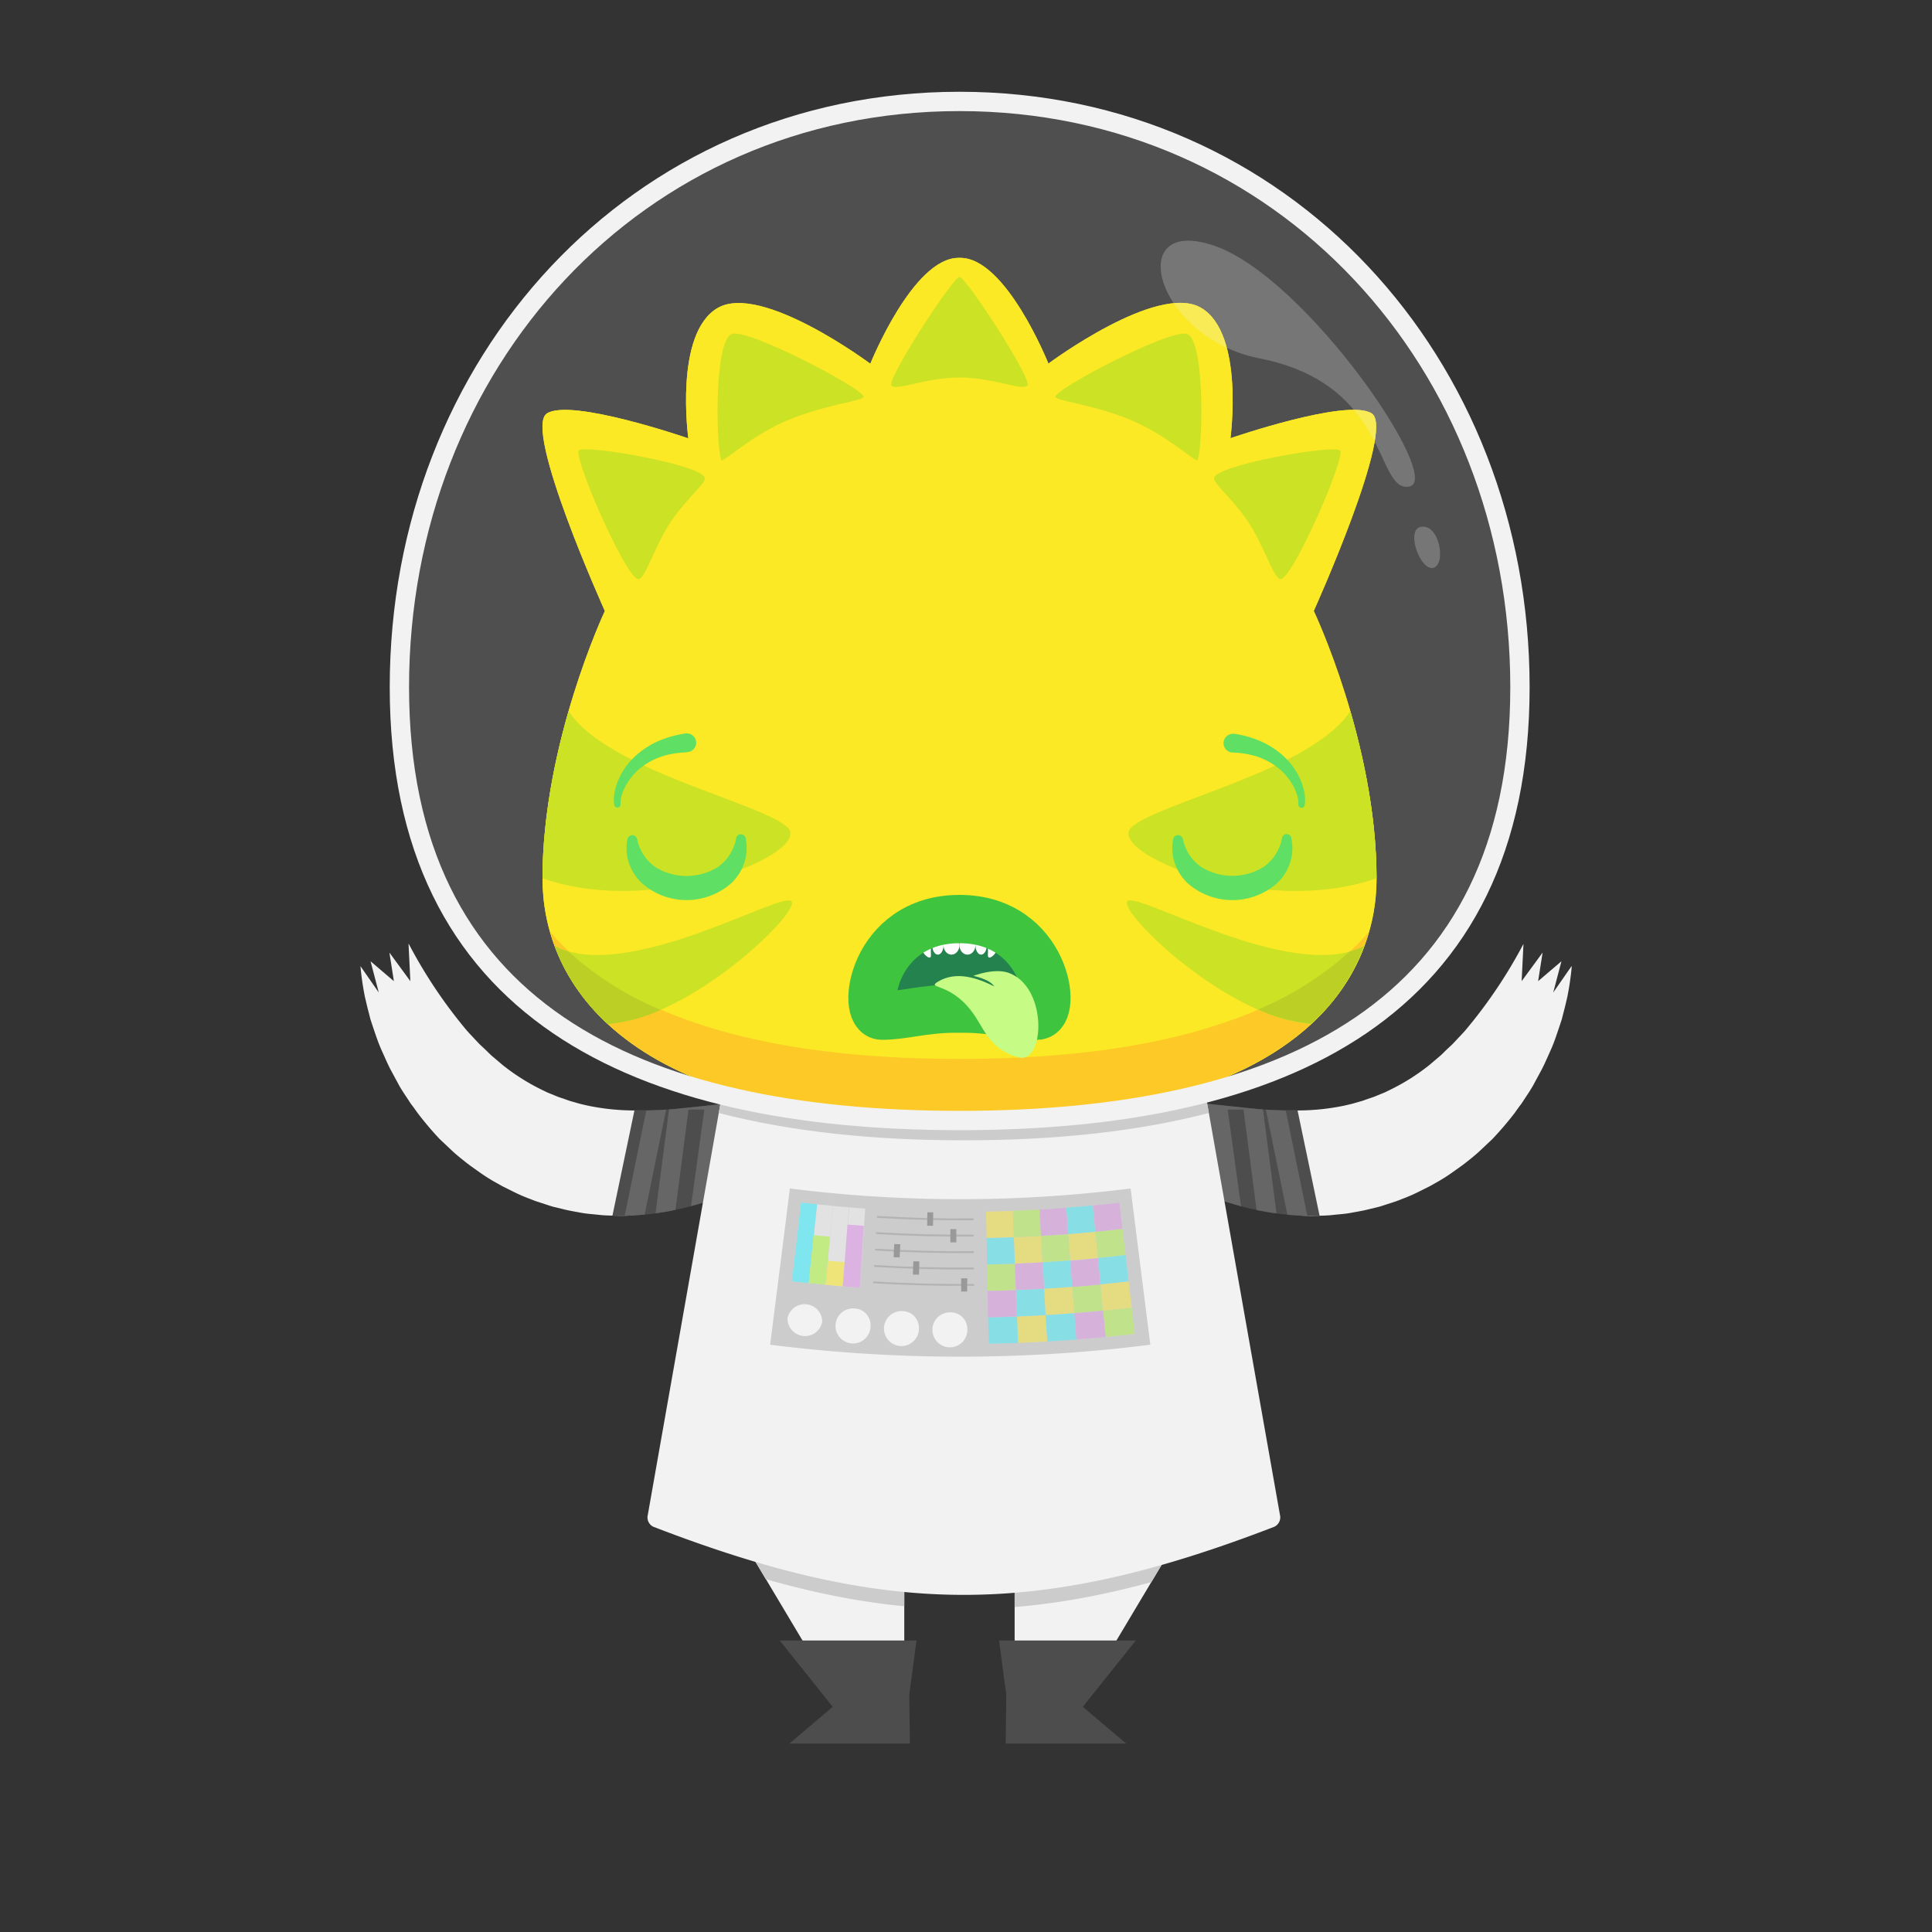 <svg xmlns="http://www.w3.org/2000/svg" xmlns:xlink="http://www.w3.org/1999/xlink" viewBox="0 0 400 400"><rect x="0" y="0" width="400" height="400" fill="#333333" stroke="none"/><defs><style>.cls-1,.cls-31,.cls-34,.cls-7{fill:none;}.cls-2{isolation:isolate;}.cls-3{clip-path:url(#clip-path);}.cls-33,.cls-35,.cls-4{fill:#f2f2f2;}.cls-5{clip-path:url(#clip-path-2);}.cls-6{fill:#4d4d4d;}.cls-7{stroke:#666;}.cls-34,.cls-7{stroke-miterlimit:10;stroke-width:4px;}.cls-8{clip-path:url(#clip-path-3);}.cls-9{clip-path:url(#clip-path-4);}.cls-10{clip-path:url(#clip-path-5);}.cls-11{fill:#ccc;}.cls-12{clip-path:url(#clip-path-6);}.cls-13{opacity:0.27;}.cls-14{opacity:0.4;}.cls-14,.cls-20{mix-blend-mode:multiply;}.cls-15{fill:#fce503;}.cls-16{fill:#a0f51c;}.cls-17{fill:#12ebfc;}.cls-18{fill:#d67ee2;}.cls-19{opacity:0.56;}.cls-20{opacity:0.48;}.cls-21{fill:#b3b3b3;}.cls-22{fill:#999;}.cls-23{fill:#fbe700;}.cls-24{fill:#ffc204;}.cls-25{fill:#c6df00;}.cls-26{clip-path:url(#clip-path-7);}.cls-27{fill:#b3c900;}.cls-28{fill:#45dc4b;}.cls-29{fill:#006e31;}.cls-30{fill:#fff;}.cls-31{stroke:#20bc20;stroke-linecap:round;stroke-linejoin:round;stroke-width:10px;}.cls-32{fill:#befe72;}.cls-33{opacity:0.15;}.cls-34{stroke:#f2f2f2;}.cls-35{opacity:0.24;}</style><clipPath id="clip-path"><polygon class="cls-1" points="84.58 195.38 84.96 203.14 80.62 197.22 81.55 203.14 76.72 199.02 78.42 205.49 74.61 200 74.1 214.61 104.59 258.41 130.62 256.27 134.09 227.59 109.04 221.83 84.58 195.38"/></clipPath><clipPath id="clip-path-2"><path class="cls-1" d="M154.52,228.36a51.68,51.68,0,0,0-6.63.39l-5.69.6a81.84,81.84,0,0,1-10.57.56,47.82,47.82,0,0,1-9.94-1c-.8-.19-1.6-.35-2.38-.6l-1.17-.33c-.39-.11-.77-.27-1.16-.4l-1.15-.39c-.39-.13-.76-.3-1.14-.45l-1.13-.46c-.38-.15-.74-.35-1.11-.52a43.89,43.89,0,0,1-8.4-5.27l-1.94-1.65c-.66-.53-1.23-1.18-1.87-1.76l-.94-.88c-.3-.3-.59-.63-.89-.94-.59-.64-1.2-1.26-1.78-1.92a100.62,100.62,0,0,1-12-17.92l-10,4.62a58.85,58.85,0,0,0,.92,6.35c.24,1,.48,2.09.76,3.13l.4,1.56.51,1.54c.34,1,.69,2.06,1.07,3.08s.83,2,1.28,3,.89,2,1.43,3l1.62,3c.56,1,1.2,1.93,1.83,2.89.32.48.63,1,1,1.43l1,1.4A68.26,68.26,0,0,0,91,235.8l2.64,2.49c.89.83,1.86,1.6,2.82,2.36s2,1.46,3,2.18a35.59,35.59,0,0,0,3.19,2c.55.3,1.08.63,1.65.91l1.69.84a33.58,33.58,0,0,0,3.47,1.54c.59.22,1.17.47,1.77.67l1.8.58c.6.19,1.19.41,1.8.55l1.83.44c1.22.31,2.44.5,3.66.73s2.44.29,3.66.43,2.41.15,3.62.18,2.39,0,3.56-.06a57.75,57.75,0,0,0,13.19-2.28,59.58,59.58,0,0,0,5.68-2,24.16,24.16,0,0,0,4.43-2.24Z"/></clipPath><clipPath id="clip-path-3"><polygon class="cls-1" points="315.42 195.38 315.04 203.14 319.38 197.22 318.45 203.14 323.28 199.02 321.58 205.49 325.39 200 325.9 214.61 295.41 258.41 269.38 256.27 265.92 227.59 290.96 221.83 315.42 195.38"/></clipPath><clipPath id="clip-path-4"><path class="cls-1" d="M245.48,228.36a51.68,51.68,0,0,1,6.63.39l5.69.6a81.84,81.84,0,0,0,10.57.56,47.82,47.82,0,0,0,9.94-1c.8-.19,1.6-.35,2.38-.6l1.17-.33c.39-.11.77-.27,1.16-.4l1.15-.39c.39-.13.76-.3,1.14-.45l1.13-.46c.38-.15.74-.35,1.11-.52a43.89,43.89,0,0,0,8.4-5.27l1.94-1.65c.66-.53,1.23-1.18,1.87-1.76l.94-.88c.3-.3.59-.63.89-.94.59-.64,1.2-1.26,1.78-1.92a100.62,100.62,0,0,0,12.05-17.92l10,4.62a58.85,58.85,0,0,1-.92,6.35c-.24,1-.48,2.09-.76,3.13l-.4,1.56-.51,1.54c-.34,1-.69,2.06-1.07,3.08s-.83,2-1.28,3-.89,2-1.43,3l-1.62,3c-.56,1-1.2,1.93-1.83,2.89-.32.48-.63,1-1,1.43l-1,1.4a68.26,68.26,0,0,1-4.61,5.4l-2.64,2.49c-.89.83-1.86,1.6-2.82,2.36s-2,1.46-3,2.18a35.59,35.59,0,0,1-3.19,2c-.55.3-1.08.63-1.65.91l-1.69.84a33.58,33.58,0,0,1-3.47,1.54c-.59.22-1.17.47-1.77.67l-1.8.58c-.6.19-1.19.41-1.8.55l-1.83.44c-1.22.31-2.44.5-3.66.73s-2.44.29-3.66.43-2.41.15-3.62.18-2.39,0-3.56-.06a57.75,57.75,0,0,1-13.19-2.28,59.58,59.58,0,0,1-5.68-2,24.16,24.16,0,0,1-4.43-2.24Z"/></clipPath><clipPath id="clip-path-5"><path class="cls-1" d="M187.22,318.76V359h-9.54l-24-40.2Z"/></clipPath><clipPath id="clip-path-6"><path class="cls-1" d="M210.07,318.76V359h9.54l24-40.2Z"/></clipPath><clipPath id="clip-path-7"><path class="cls-1" d="M198.46,232c-72.29,0-86.14-30.92-86.14-50.08,0-28.07,12.91-55.42,12.91-55.42s-17-37.67-12-40.9,29.28,5.16,29.28,5.16-3-21.74,6.08-27,31.6,11.55,31.6,11.55S189,53.39,198.46,53.39h.37c9.5,0,18.23,21.89,18.23,21.89s22.58-16.83,31.61-11.55,6.08,27,6.08,27S279,82.36,284,85.59s-12,40.9-12,40.9S285,153.84,285,181.91c0,19.16-13.85,50.08-86.14,50.08Z"/></clipPath></defs><title>crewDeath1</title><g class="cls-2"><g id="Layer_2" data-name="Layer 2"><g class="cls-3"><path class="cls-4" d="M154.52,228.36a51.68,51.68,0,0,0-6.63.39l-5.69.6a81.84,81.84,0,0,1-10.57.56,47.82,47.82,0,0,1-9.94-1c-.8-.19-1.6-.35-2.38-.6l-1.17-.33c-.39-.11-.77-.27-1.16-.4l-1.15-.39c-.39-.13-.76-.3-1.14-.45l-1.13-.46c-.38-.15-.74-.35-1.11-.52a43.89,43.89,0,0,1-8.4-5.27l-1.94-1.65c-.66-.53-1.23-1.18-1.87-1.76l-.94-.88c-.3-.3-.59-.63-.89-.94-.59-.64-1.2-1.26-1.78-1.92a100.62,100.62,0,0,1-12-17.92l-10,4.62a58.85,58.85,0,0,0,.92,6.35c.24,1,.48,2.09.76,3.13l.4,1.56.51,1.54c.34,1,.69,2.06,1.07,3.08s.83,2,1.28,3,.89,2,1.43,3l1.62,3c.56,1,1.2,1.93,1.83,2.89.32.48.63,1,1,1.43l1,1.4A68.26,68.26,0,0,0,91,235.8l2.64,2.49c.89.83,1.86,1.6,2.82,2.36s2,1.46,3,2.18a35.59,35.59,0,0,0,3.19,2c.55.3,1.08.63,1.65.91l1.69.84a33.58,33.58,0,0,0,3.47,1.54c.59.22,1.17.47,1.77.67l1.8.58c.6.19,1.19.41,1.8.55l1.83.44c1.22.31,2.44.5,3.66.73s2.44.29,3.66.43,2.41.15,3.62.18,2.39,0,3.56-.06a57.75,57.75,0,0,0,13.19-2.28,59.58,59.58,0,0,0,5.68-2,24.16,24.16,0,0,0,4.43-2.24Z"/></g><g class="cls-5"><polygon class="cls-6" points="132.04 226.62 125.79 256.51 161.77 246.85 160.72 224.69 132.04 226.62"/><polyline class="cls-7" points="136.33 227.51 129.85 259.16 136.97 257.14 140.79 227.73 148.11 227.73 144.4 254.7"/></g><g class="cls-8"><path class="cls-4" d="M245.48,228.36a51.68,51.68,0,0,1,6.63.39l5.69.6a81.84,81.84,0,0,0,10.57.56,47.82,47.82,0,0,0,9.94-1c.8-.19,1.6-.35,2.38-.6l1.17-.33c.39-.11.77-.27,1.16-.4l1.15-.39c.39-.13.76-.3,1.14-.45l1.13-.46c.38-.15.74-.35,1.11-.52a43.89,43.89,0,0,0,8.4-5.27l1.94-1.65c.66-.53,1.23-1.18,1.87-1.76l.94-.88c.3-.3.59-.63.89-.94.59-.64,1.2-1.26,1.78-1.92a100.62,100.62,0,0,0,12.05-17.92l10,4.62a58.85,58.85,0,0,1-.92,6.35c-.24,1-.48,2.09-.76,3.13l-.4,1.56-.51,1.54c-.34,1-.69,2.06-1.07,3.08s-.83,2-1.28,3-.89,2-1.43,3l-1.62,3c-.56,1-1.2,1.93-1.83,2.89-.32.48-.63,1-1,1.43l-1,1.4a68.26,68.26,0,0,1-4.61,5.4l-2.64,2.49c-.89.83-1.86,1.6-2.82,2.36s-2,1.46-3,2.18a35.59,35.59,0,0,1-3.19,2c-.55.3-1.08.63-1.65.91l-1.69.84a33.58,33.58,0,0,1-3.47,1.54c-.59.22-1.17.47-1.77.67l-1.8.58c-.6.19-1.19.41-1.8.55l-1.83.44c-1.22.31-2.44.5-3.66.73s-2.44.29-3.66.43-2.41.15-3.62.18-2.39,0-3.56-.06a57.75,57.75,0,0,1-13.19-2.28,59.58,59.58,0,0,1-5.68-2,24.16,24.16,0,0,1-4.43-2.24Z"/></g><g class="cls-9"><polygon class="cls-6" points="267.96 226.62 274.21 256.51 238.23 246.85 239.28 224.69 267.96 226.62"/><polyline class="cls-7" points="263.67 227.51 270.15 259.16 263.04 257.14 259.21 227.73 251.89 227.73 255.6 254.7"/></g><polygon class="cls-4" points="187.22 318.76 187.22 358.96 177.68 358.96 153.68 318.76 187.22 318.76"/><g class="cls-10"><path class="cls-11" d="M263.83,319.06c-48.73,18.79-79.83,18.79-128.56,0a2.15,2.15,0,0,1-1.15-2.46l17.24-97.67h96.37L265,316.6A2.15,2.15,0,0,1,263.83,319.06Z"/></g><polygon class="cls-6" points="189.75 339.65 161.44 339.65 172.41 353.38 163.43 360.99 188.38 360.99 188.26 350.88 189.75 339.65"/><polygon class="cls-4" points="210.07 318.76 210.07 358.96 219.61 358.96 243.62 318.76 210.07 318.76"/><g class="cls-12"><path class="cls-11" d="M263.83,319.06c-48.73,18.79-79.83,18.79-128.56,0a2.15,2.15,0,0,1-1.15-2.46l17.24-97.67h96.37L265,316.6A2.15,2.15,0,0,1,263.83,319.06Z"/></g><polygon class="cls-6" points="206.84 339.65 235.16 339.65 224.18 353.38 233.17 360.99 208.22 360.99 208.34 350.88 206.84 339.65"/><path class="cls-4" d="M263.83,316.1c-48.73,18.8-79.83,18.8-128.56,0a2.14,2.14,0,0,1-1.15-2.46L151.36,216h96.37L265,313.64A2.15,2.15,0,0,1,263.83,316.1Z"/><path class="cls-11" d="M148.81,230.43c15.11,3.93,32.24,5.66,50.74,5.66s35.62-1.73,50.73-5.66L247.73,216H151.36Z"/><path class="cls-11" d="M163.54,246.06a281.28,281.28,0,0,0,70.54,0l4.08,32.35a314.13,314.13,0,0,1-78.71,0Q161.51,262.23,163.54,246.06Z"/><g class="cls-13"><path class="cls-4" d="M204.16,250.85c1.84,0,3.69-.09,5.53-.16l.21,5.47c-1.88.07-3.76.13-5.64.16C204.23,254.5,204.19,252.67,204.16,250.85Z"/><path class="cls-4" d="M209.9,256.16c1.88-.07,3.76-.16,5.63-.27.11,1.82.21,3.64.32,5.46-1.91.11-3.83.2-5.74.28Z"/><path class="cls-4" d="M221.16,255.51q2.82-.22,5.63-.49c.17,1.81.35,3.63.53,5.44q-2.87.29-5.73.5C221.45,259.15,221.31,257.33,221.16,255.51Z"/><path class="cls-4" d="M216.17,266.81q2.91-.17,5.84-.39l.42,5.45c-2,.16-4,.29-6,.41C216.38,270.46,216.27,268.64,216.17,266.81Z"/><path class="cls-4" d="M209.69,250.69c1.84-.07,3.69-.16,5.53-.26.1,1.82.21,3.64.31,5.46-1.87.11-3.75.2-5.63.27Z"/><path class="cls-4" d="M215.53,255.89q2.82-.16,5.63-.38c.14,1.82.29,3.64.43,5.45-1.91.15-3.83.28-5.74.39C215.74,259.53,215.64,257.71,215.53,255.89Z"/><path class="cls-4" d="M226.79,255q2.81-.27,5.61-.6.33,2.72.64,5.43c-1.91.22-3.81.43-5.72.61C227.14,258.65,227,256.83,226.79,255Z"/><path class="cls-4" d="M204.36,261.79c1.92,0,3.83-.09,5.75-.16l.21,5.47c-1.95.07-3.9.13-5.85.16C204.43,265.44,204.4,263.62,204.36,261.79Z"/><path class="cls-4" d="M222,266.42c2-.15,3.89-.32,5.84-.51.17,1.81.35,3.63.52,5.45q-3,.28-5.94.51Z"/><path class="cls-4" d="M228.37,271.36q3-.3,5.94-.64l.63,5.44c-2,.23-4,.45-6,.64C228.73,275,228.55,273.17,228.37,271.36Z"/><path class="cls-4" d="M227.85,265.91q2.91-.29,5.82-.62.33,2.71.64,5.43-3,.34-5.94.64C228.2,269.54,228,267.72,227.85,265.91Z"/><path class="cls-4" d="M210.53,272.56c2-.07,4-.17,5.95-.28.11,1.82.21,3.64.32,5.46-2,.12-4,.21-6.06.29Z"/><path class="cls-4" d="M220.74,250.05q2.76-.21,5.52-.48c.18,1.82.35,3.63.53,5.45-1.88.18-3.75.34-5.63.49Z"/><path class="cls-4" d="M204.26,256.32c1.88,0,3.76-.09,5.64-.16l.21,5.47c-1.92.07-3.83.13-5.75.16C204.33,260,204.29,258.15,204.26,256.32Z"/><path class="cls-4" d="M215.85,261.35c1.91-.11,3.83-.24,5.74-.39l.42,5.46q-2.92.22-5.84.39C216.06,265,216,263.17,215.85,261.35Z"/><path class="cls-4" d="M227.32,260.46c1.91-.18,3.81-.39,5.72-.61l.63,5.44q-2.91.33-5.82.62C227.67,264.09,227.49,262.28,227.32,260.46Z"/><path class="cls-4" d="M210.32,267.1c2-.08,3.9-.17,5.85-.29.1,1.83.21,3.65.31,5.47-2,.11-4,.21-5.95.28Z"/><path class="cls-4" d="M204.57,272.73c2,0,4-.09,6-.17l.21,5.47c-2,.08-4.05.14-6.07.17C204.64,276.38,204.6,274.56,204.57,272.73Z"/><path class="cls-4" d="M216.48,272.28c2-.12,4-.25,6-.41l.42,5.46c-2,.16-4,.29-6,.41C216.69,275.92,216.59,274.1,216.48,272.28Z"/><path class="cls-4" d="M215.22,250.43c1.84-.11,3.68-.23,5.52-.38l.42,5.46q-2.81.21-5.63.38C215.43,254.07,215.32,252.25,215.22,250.43Z"/><path class="cls-4" d="M226.26,249.57c1.84-.18,3.67-.37,5.51-.59l.63,5.44q-2.81.33-5.61.6C226.61,253.2,226.44,251.39,226.26,249.57Z"/><path class="cls-4" d="M221.59,261q2.86-.21,5.73-.5c.17,1.82.35,3.63.53,5.45-1.95.19-3.89.36-5.84.51Z"/><path class="cls-4" d="M204.47,267.26c1.95,0,3.9-.09,5.85-.16l.21,5.46c-2,.08-4,.14-6,.17C204.54,270.91,204.5,269.09,204.47,267.26Z"/><path class="cls-4" d="M210.11,261.63c1.91-.08,3.83-.17,5.74-.28.11,1.82.21,3.64.32,5.46-1.95.12-3.9.21-5.85.29Z"/><path class="cls-4" d="M222.43,271.87c2-.15,4-.32,5.94-.51.18,1.81.36,3.63.53,5.44-2,.2-4,.37-6.05.53Z"/></g><g class="cls-14"><path class="cls-15" d="M204.16,250.85c1.84,0,3.69-.09,5.53-.16l.21,5.47c-1.88.07-3.76.13-5.64.16C204.23,254.5,204.19,252.67,204.16,250.85Z"/><path class="cls-15" d="M209.9,256.16c1.88-.07,3.76-.16,5.63-.27.11,1.82.21,3.64.32,5.46-1.91.11-3.83.2-5.74.28Z"/><path class="cls-15" d="M221.16,255.51q2.82-.22,5.63-.49c.17,1.81.35,3.63.53,5.44q-2.87.29-5.73.5C221.45,259.15,221.31,257.33,221.16,255.51Z"/><path class="cls-15" d="M216.17,266.81q2.91-.17,5.84-.39l.42,5.45c-2,.16-4,.29-6,.41C216.38,270.46,216.27,268.64,216.17,266.81Z"/><path class="cls-16" d="M209.69,250.69c1.84-.07,3.69-.16,5.53-.26.1,1.82.21,3.64.31,5.46-1.87.11-3.75.2-5.63.27Z"/><path class="cls-16" d="M215.53,255.89q2.82-.16,5.63-.38c.14,1.82.29,3.64.43,5.45-1.91.15-3.83.28-5.74.39C215.74,259.53,215.64,257.71,215.53,255.89Z"/><path class="cls-16" d="M226.79,255q2.81-.27,5.61-.6.33,2.72.64,5.43c-1.91.22-3.81.43-5.72.61C227.14,258.65,227,256.83,226.79,255Z"/><path class="cls-16" d="M204.36,261.79c1.92,0,3.83-.09,5.75-.16l.21,5.47c-1.95.07-3.9.13-5.85.16C204.43,265.44,204.4,263.62,204.36,261.79Z"/><path class="cls-16" d="M222,266.42c2-.15,3.89-.32,5.84-.51.17,1.81.35,3.63.52,5.45q-3,.28-5.94.51Z"/><path class="cls-16" d="M228.37,271.36q3-.3,5.94-.64l.63,5.44c-2,.23-4,.45-6,.64C228.73,275,228.55,273.17,228.37,271.36Z"/><path class="cls-15" d="M227.85,265.91q2.91-.29,5.82-.62.33,2.71.64,5.43-3,.34-5.94.64C228.2,269.54,228,267.72,227.85,265.91Z"/><path class="cls-15" d="M210.53,272.56c2-.07,4-.17,5.95-.28.11,1.82.21,3.64.32,5.46-2,.12-4,.21-6.06.29Z"/><path class="cls-17" d="M220.74,250.05q2.76-.21,5.52-.48c.18,1.82.35,3.63.53,5.45-1.88.18-3.75.34-5.63.49Z"/><path class="cls-17" d="M204.26,256.32c1.88,0,3.76-.09,5.64-.16l.21,5.47c-1.92.07-3.83.13-5.75.16C204.33,260,204.29,258.15,204.26,256.32Z"/><path class="cls-17" d="M215.85,261.35c1.91-.11,3.83-.24,5.74-.39l.42,5.46q-2.92.22-5.84.39C216.06,265,216,263.17,215.85,261.35Z"/><path class="cls-17" d="M227.32,260.46c1.91-.18,3.81-.39,5.72-.61l.63,5.44q-2.91.33-5.82.62C227.67,264.09,227.49,262.28,227.32,260.46Z"/><path class="cls-17" d="M210.32,267.1c2-.08,3.9-.17,5.85-.29.1,1.83.21,3.65.31,5.47-2,.11-4,.21-5.95.28Z"/><path class="cls-17" d="M204.57,272.73c2,0,4-.09,6-.17l.21,5.47c-2,.08-4.05.14-6.07.17C204.64,276.38,204.6,274.56,204.57,272.73Z"/><path class="cls-17" d="M216.48,272.28c2-.12,4-.25,6-.41l.42,5.46c-2,.16-4,.29-6,.41C216.69,275.92,216.59,274.1,216.48,272.28Z"/><path class="cls-18" d="M215.22,250.43c1.84-.11,3.68-.23,5.52-.38l.42,5.46q-2.81.21-5.63.38C215.43,254.07,215.32,252.25,215.22,250.43Z"/><path class="cls-18" d="M226.26,249.57c1.84-.18,3.67-.37,5.51-.59l.63,5.44q-2.81.33-5.61.6C226.61,253.2,226.44,251.39,226.26,249.57Z"/><path class="cls-18" d="M221.59,261q2.86-.21,5.73-.5c.17,1.82.35,3.63.53,5.45-1.95.19-3.89.36-5.84.51Z"/><path class="cls-18" d="M204.47,267.26c1.95,0,3.9-.09,5.85-.16l.21,5.46c-2,.08-4,.14-6,.17C204.54,270.91,204.5,269.09,204.47,267.26Z"/><path class="cls-18" d="M210.11,261.63c1.91-.08,3.83-.17,5.74-.28.11,1.82.21,3.64.32,5.46-1.95.12-3.9.21-5.85.29Z"/><path class="cls-18" d="M222.43,271.87c2-.15,4-.32,5.94-.51.18,1.81.36,3.63.53,5.44-2,.2-4,.37-6.05.53Z"/></g><path class="cls-4" d="M200.27,275a3.62,3.62,0,1,1-3.58-3.29A3.43,3.43,0,0,1,200.27,275Z"/><path class="cls-4" d="M190.25,274.85a3.62,3.62,0,1,1-3.47-3.4A3.44,3.44,0,0,1,190.25,274.85Z"/><path class="cls-4" d="M180.24,274.41a3.63,3.63,0,1,1-3.37-3.51A3.45,3.45,0,0,1,180.24,274.41Z"/><path class="cls-4" d="M170.23,273.65a3.62,3.62,0,0,1-7.18-.76,3.63,3.63,0,0,1,7.18.76Z"/><g class="cls-19"><path class="cls-4" d="M167.44,265.67l-3.5-.38q1-8.16,1.91-16.31l3.31.37Q168.29,257.51,167.44,265.67Z"/><path class="cls-4" d="M170.94,266c-1.16-.11-2.33-.22-3.5-.35q.85-8.16,1.72-16.32c1.1.12,2.2.22,3.31.33Z"/><path class="cls-4" d="M174.45,266.33l-3.51-.31,1.53-16.34,3.31.29Q175.12,258.15,174.45,266.33Z"/><path class="cls-4" d="M178,266.59l-3.51-.26q.66-8.19,1.33-16.36l3.32.25Z"/></g><g class="cls-20"><path class="cls-17" d="M167.44,265.67l-3.5-.38q1-8.16,1.91-16.31l3.31.37Q168.29,257.51,167.44,265.67Z"/><path class="cls-16" d="M170.94,266c-1.16-.11-2.33-.22-3.5-.35q.52-5,1-9.93l3.39.34Z"/><path class="cls-15" d="M174.45,266.33l-3.51-.31c.16-1.66.31-3.31.47-5,1.15.11,2.29.21,3.44.3C174.72,263,174.58,264.67,174.45,266.33Z"/><path class="cls-18" d="M178,266.59l-3.51-.26q.53-6.4,1-12.79c1.12.09,2.24.18,3.36.25Q178.4,260.2,178,266.59Z"/></g><path class="cls-21" d="M201.56,252.64q-10,.09-20-.51c0-.12,0-.25,0-.38q10,.6,20,.51C201.55,252.38,201.56,252.51,201.56,252.64Z"/><path class="cls-22" d="M193.17,253.77l-1.22,0L192,251l1.21,0C193.21,252,193.19,252.86,193.17,253.77Z"/><path class="cls-21" d="M201.59,256q-10.11.11-20.21-.51c0-.13,0-.25,0-.38q10.08.6,20.19.51Z"/><path class="cls-22" d="M198,257.22h-1.24l0-2.74H198Z"/><path class="cls-21" d="M201.62,259.43q-10.23.09-20.45-.52c0-.13,0-.26,0-.39q10.22.63,20.43.52Z"/><path class="cls-22" d="M186.27,260.35l-1.25-.06c0-.91.09-1.82.13-2.73l1.24.05Z"/><path class="cls-21" d="M201.66,262.82q-10.35.1-20.69-.53c0-.12,0-.25,0-.38q10.32.63,20.66.53C201.65,262.56,201.65,262.69,201.66,262.82Z"/><path class="cls-22" d="M190.27,263.89l-1.27,0,.09-2.74,1.25,0C190.32,262.06,190.29,263,190.27,263.89Z"/><path class="cls-21" d="M201.69,266.21q-10.47.1-20.93-.53l0-.38q10.44.63,20.89.53C201.69,266,201.69,266.08,201.69,266.21Z"/><path class="cls-22" d="M200.24,267.4H199v-2.73h1.27C200.23,265.57,200.23,266.49,200.24,267.4Z"/><path class="cls-23" d="M198.46,232c-72.29,0-86.14-30.92-86.14-50.08,0-28.07,12.91-55.42,12.91-55.42s-17-37.67-12-40.9,29.28,5.16,29.28,5.16-3-21.74,6.08-27,31.6,11.55,31.6,11.55S189,53.39,198.46,53.39h.37c9.5,0,18.23,21.89,18.23,21.89s22.58-16.83,31.61-11.55,6.08,27,6.08,27S279,82.36,284,85.59s-12,40.9-12,40.9S285,153.84,285,181.91c0,19.16-13.85,50.08-86.14,50.08Z"/><path class="cls-23" d="M198.46,232c-72.29,0-86.14-30.92-86.14-50.08,0-28.07,12.91-55.42,12.91-55.42s-17-37.67-12-40.9,29.28,5.16,29.28,5.16-3-21.74,6.08-27,31.6,11.55,31.6,11.55S189,53.39,198.46,53.39h.37c9.5,0,18.23,21.89,18.23,21.89s22.58-16.83,31.61-11.55,6.08,27,6.08,27S279,82.36,284,85.59s-12,40.9-12,40.9S285,153.84,285,181.91c0,19.16-13.85,50.08-86.14,50.08Z"/><path class="cls-24" d="M198.85,219.24h-.4c-47.56,0-72.31-12.06-84.58-26.31C119.05,211,139,232,198.46,232h.37c59.52,0,79.42-21,84.59-39.06C271.15,207.18,246.4,219.24,198.85,219.24Z"/><path class="cls-25" d="M119.86,93.25c1.25-1.26,26.44,3.11,26.07,5.86-.18,1.34-4.49,4.79-7.5,9.62-3.13,5-5,11.46-6.35,11.16C129.38,119.29,118.6,94.5,119.86,93.25Z"/><path class="cls-25" d="M151.44,69.18c3.06-1.46,27.66,11.46,27.35,13-.16.8-7.86,1.58-15.61,4.77-7.26,3-13.2,8.56-13.72,8.34C148.38,94.83,147.58,71,151.44,69.18Z"/><path class="cls-25" d="M277.44,93.25C276.18,92,251,96.36,251.36,99.11c.18,1.34,4.5,4.79,7.5,9.62,3.13,5,5,11.46,6.36,11.16C267.91,119.29,278.69,94.5,277.44,93.25Z"/><path class="cls-25" d="M245.85,69.18c-3-1.46-27.66,11.46-27.35,13,.16.8,7.87,1.58,15.61,4.77,7.26,3,13.2,8.56,13.73,8.34C248.92,94.83,249.72,71,245.85,69.18Z"/><path class="cls-25" d="M198.65,78.16c7.06,0,12.92,2.82,14.06,1.67S200,57.34,198.65,57.34s-15.21,21.35-14.07,22.49S191.58,78.16,198.65,78.16Z"/><g class="cls-26"><path class="cls-25" d="M117.86,147.45c8.2,12.11,39.67,18.71,45.17,23.84s-26.82,18.8-50.49,10.62S109.66,135.33,117.86,147.45Z"/><path class="cls-25" d="M115.11,196c15.13,7.45,47-11.75,48.78-9.37S140.81,213.12,123.34,212,100,188.57,115.11,196Z"/><path class="cls-25" d="M279.43,147.45c-8.2,12.11-39.66,18.71-45.17,23.84s26.82,18.8,50.5,10.62S287.64,135.33,279.43,147.45Z"/><path class="cls-25" d="M282.19,196c-15.13,7.45-47-11.75-48.79-9.37S256.49,213.12,274,212,297.32,188.57,282.19,196Z"/><path class="cls-27" d="M260.48,209a33,33,0,0,0,11,2.93,41.67,41.67,0,0,0,10.93-16.05c-.08,0-.17.07-.25.12a15.85,15.85,0,0,1-2.75,1A66.19,66.19,0,0,1,260.48,209Z"/><path class="cls-27" d="M115.11,196l-.26-.12A41.9,41.9,0,0,0,125.78,212a33.12,33.12,0,0,0,11-2.93,66.11,66.11,0,0,1-19-12A15.45,15.45,0,0,1,115.11,196Z"/></g><path class="cls-28" d="M267.39,173.72a9.72,9.72,0,0,1-.27,4.83,10.39,10.39,0,0,1-2.71,4.3,14,14,0,0,1-18.53,0,10.39,10.39,0,0,1-2.71-4.3,9.72,9.72,0,0,1-.27-4.83,1,1,0,0,1,1.22-.78,1,1,0,0,1,.78.75v0a9.4,9.4,0,0,0,3.79,5.81,12.3,12.3,0,0,0,12.91,0,9.4,9.4,0,0,0,3.79-5.81v0a1,1,0,0,1,2,0Z"/><path class="cls-28" d="M131.91,173.72a9.36,9.36,0,0,0,3.79,5.81,12.28,12.28,0,0,0,12.9,0,9.36,9.36,0,0,0,3.79-5.81v0a1,1,0,0,1,2,0,9.61,9.61,0,0,1-.27,4.83,10.29,10.29,0,0,1-2.71,4.3,14,14,0,0,1-18.52,0,10.31,10.31,0,0,1-2.72-4.3,9.72,9.72,0,0,1-.26-4.83,1,1,0,0,1,1.21-.78,1,1,0,0,1,.78.75Z"/><path class="cls-28" d="M255.56,151.92a22.33,22.33,0,0,1,5.47,1.56,17.63,17.63,0,0,1,4.77,3.12,14.78,14.78,0,0,1,3.31,4.55,13.21,13.21,0,0,1,.52,1.31l.21.67.16.69a7.4,7.4,0,0,1,.11,2.9.65.65,0,0,1-.77.51.67.67,0,0,1-.52-.69v0a6,6,0,0,0-.38-2.27l-.21-.56-.25-.55a11,11,0,0,0-.59-1.06,12.2,12.2,0,0,0-3.26-3.49,14.31,14.31,0,0,0-4.24-2.08,18.5,18.5,0,0,0-4.69-.73h-.12a1.94,1.94,0,0,1,.25-3.87Z"/><path class="cls-28" d="M142.09,155.77a18.5,18.5,0,0,0-4.69.73,14.55,14.55,0,0,0-4.24,2.08,12.34,12.34,0,0,0-3.26,3.49,10.9,10.9,0,0,0-.58,1.06l-.26.55-.2.56a6,6,0,0,0-.39,2.27v0a.65.65,0,0,1-.59.7.66.66,0,0,1-.69-.52,7.4,7.4,0,0,1,.1-2.9l.16-.69.22-.67a13.21,13.21,0,0,1,.52-1.31,14.62,14.62,0,0,1,3.31-4.55,17.58,17.58,0,0,1,4.76-3.12,22.41,22.41,0,0,1,5.48-1.56,1.94,1.94,0,1,1,.7,3.81.76.76,0,0,1-.21,0Z"/><path class="cls-29" d="M199.49,209.08c15.45,0,17.15-4,15.18-9.19-1.69-4.49-6.29-6.2-16.32-6.2s-13.91,2.69-15,7.35C182,206.44,184,209.08,199.49,209.08Z"/><ellipse class="cls-30" cx="196.99" cy="195.67" rx="1.66" ry="1.98"/><ellipse class="cls-30" cx="200.3" cy="195.67" rx="1.66" ry="1.98"/><ellipse class="cls-30" cx="203.13" cy="195.67" rx="1.18" ry="1.98"/><path class="cls-30" d="M206.73,195.67c0,1.1-1.22,2.58-1.87,2.58s-.05-1.33-.48-2.58a1.51,1.51,0,0,1,1.17-2C206.2,193.69,206.73,194.58,206.73,195.67Z"/><path class="cls-30" d="M190.57,195.67c0,1.1,1.21,2.58,1.86,2.58s0-1.33.49-2.58a1.52,1.52,0,0,0-1.18-2C191.09,193.69,190.57,194.58,190.57,195.67Z"/><ellipse class="cls-30" cx="194.17" cy="195.67" rx="1.18" ry="1.98"/><path class="cls-31" d="M197.84,208.82c-6.57,0-10.77,1.46-15.27,1.46s-1.92-20,16.07-20,20.58,20,16.08,20-8.71-1.46-15.28-1.46Z"/><path class="cls-32" d="M205.86,204.23c-3.32-1.67-7.79-3.31-11.65-1-2.69,1.63,3.18-.12,8,7.69,1.88,3,3.38,6.59,8.69,8s6.1-14-1.64-17.33c-3.05-1.41-7.74.46-7.74.46S204.81,202.66,205.86,204.23Z"/><path class="cls-33" d="M314.69,142.27c0,67-49.06,89.72-116,89.72s-116-22.74-116-89.72S131.66,21,198.65,21,314.69,75.29,314.69,142.27Z"/><path class="cls-34" d="M314.69,142.27c0,67-49.06,89.72-116,89.72s-116-22.74-116-89.72S131.66,21,198.65,21,314.69,75.29,314.69,142.27Z"/><path class="cls-35" d="M251.55,50.93c19,6.67,47.4,48.33,40.27,49.79s-3.82-21.16-31-26.51C239,69.93,232.52,44.26,251.55,50.93Z"/><path class="cls-35" d="M294.1,109.1c3.88-.88,5.39,7.68,2.69,8.45S291,109.79,294.1,109.1Z"/></g></g></svg>